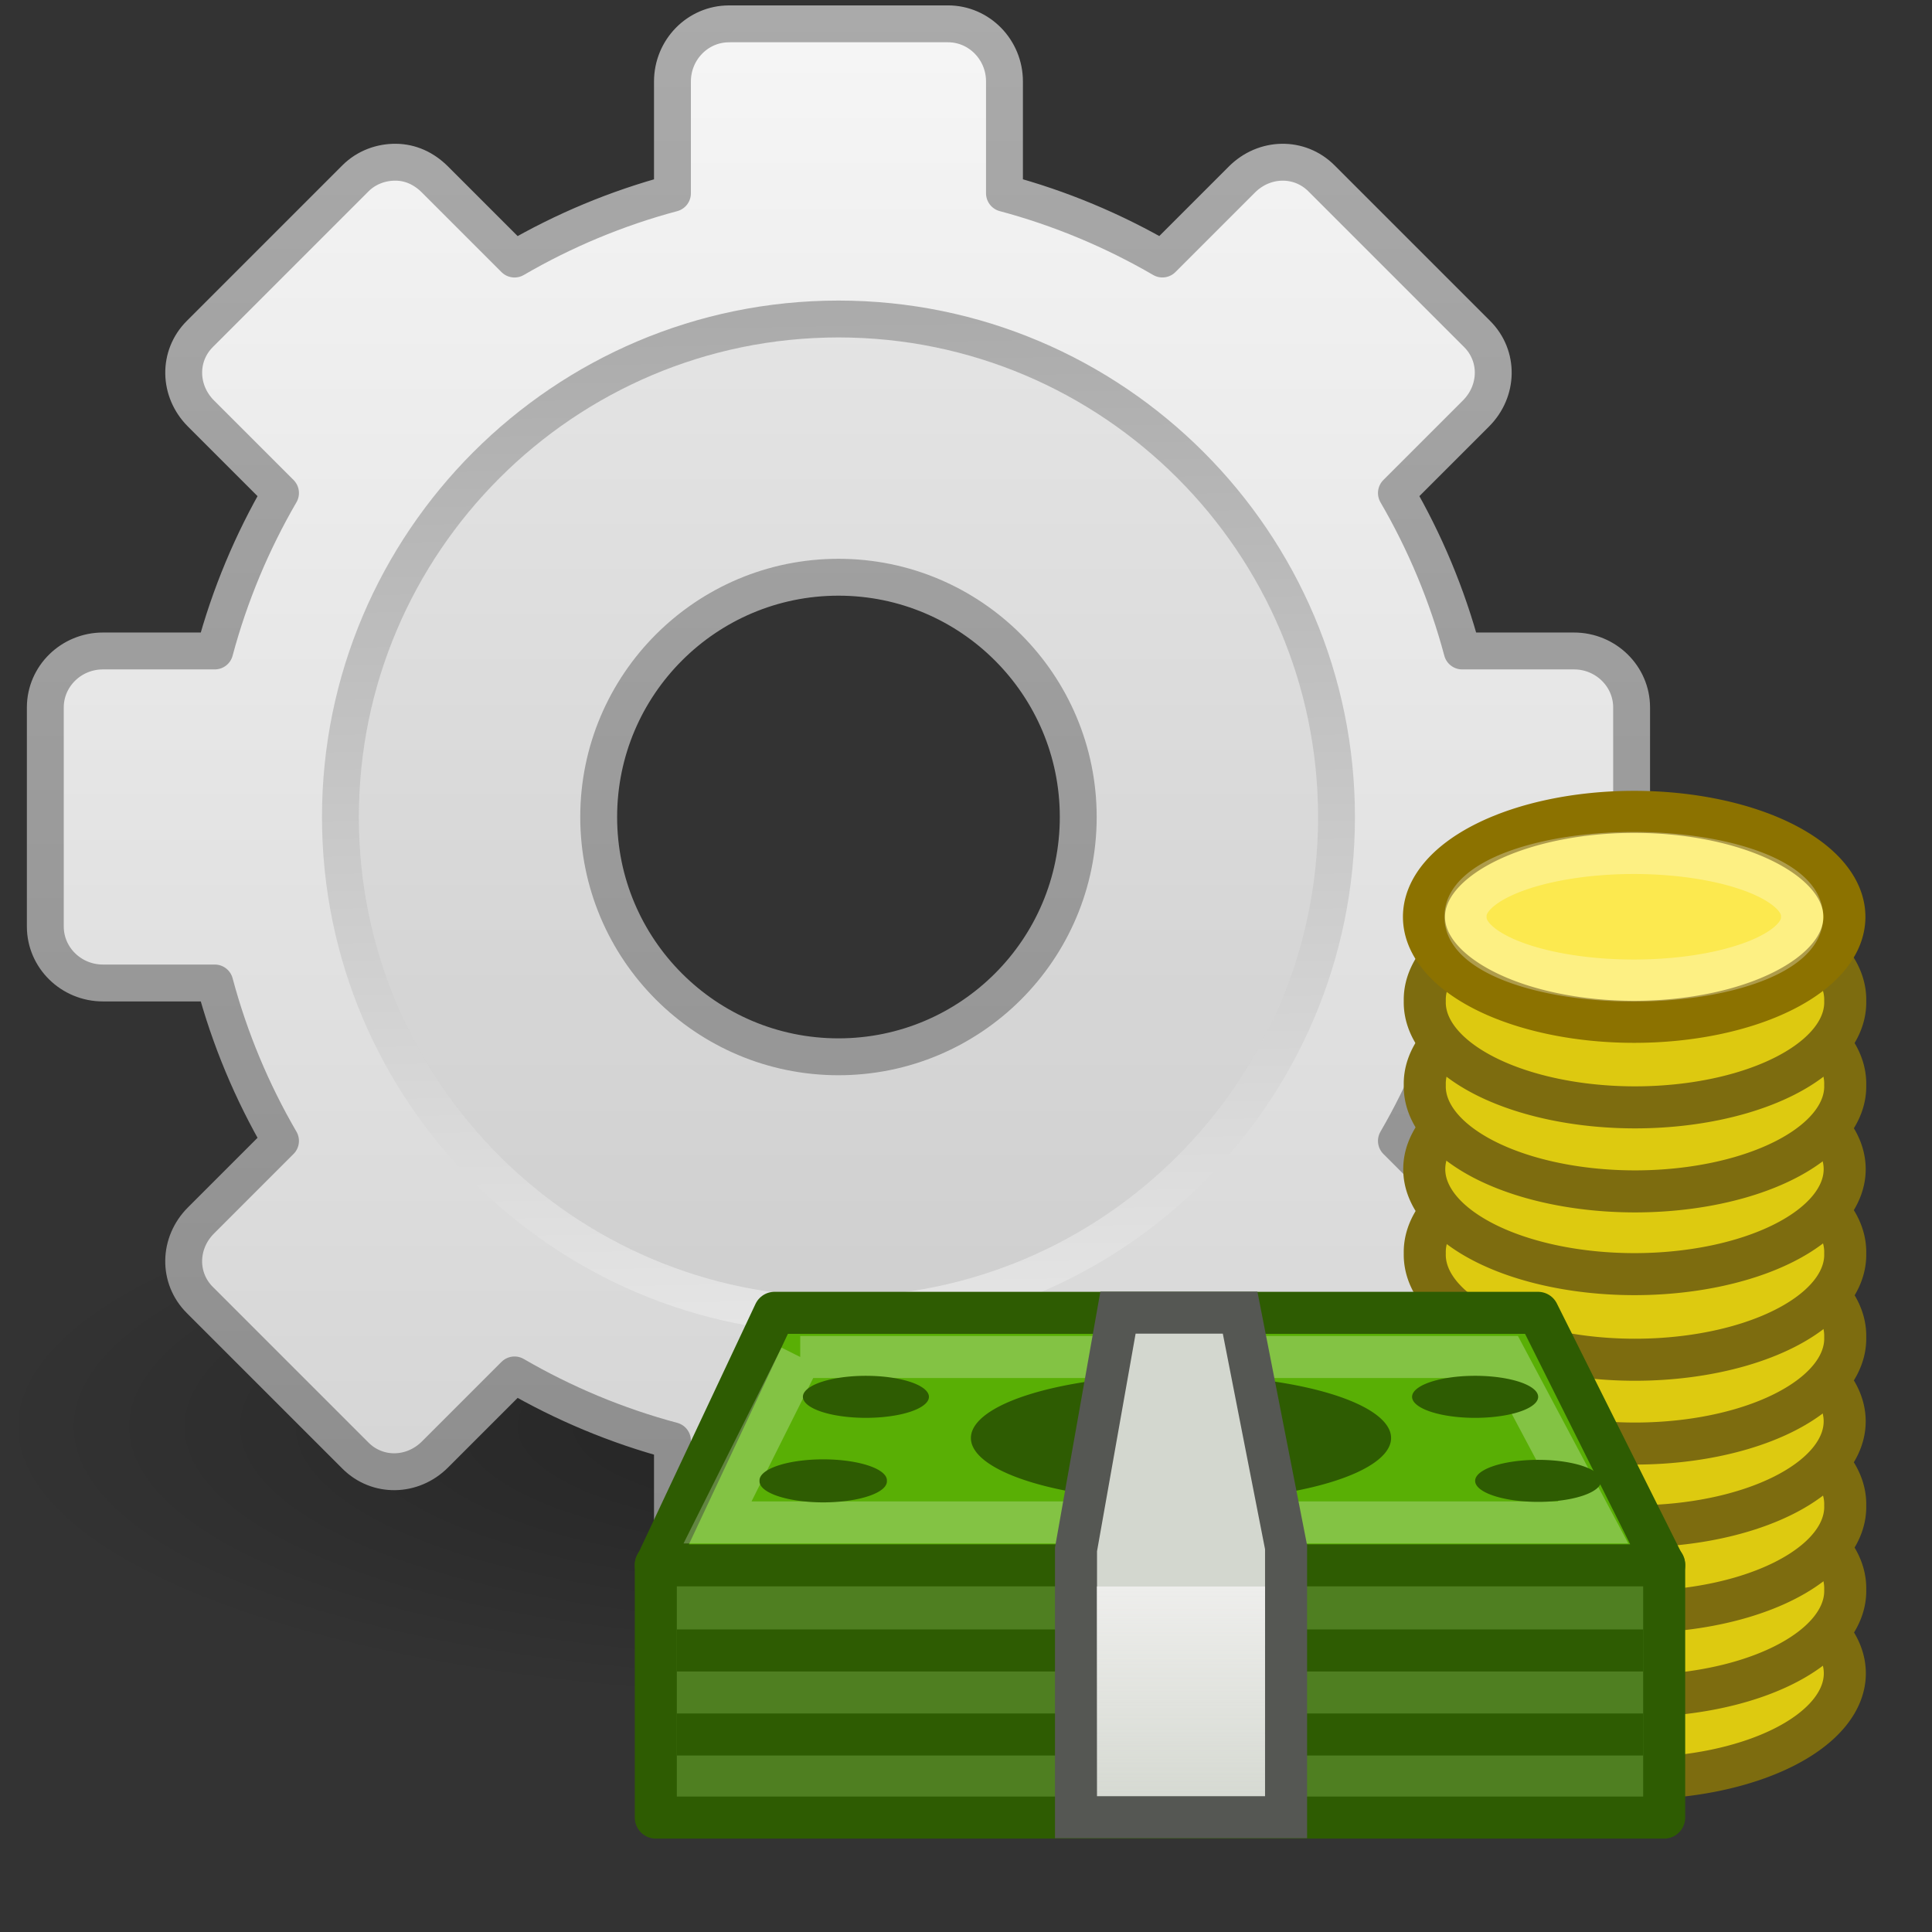 <?xml version="1.0" encoding="UTF-8" standalone="no"?>
<!-- Created with Inkscape (http://www.inkscape.org/) -->

<svg
   xmlns:dc="http://purl.org/dc/elements/1.1/"
   xmlns:cc="http://creativecommons.org/ns#"
   xmlns:rdf="http://www.w3.org/1999/02/22-rdf-syntax-ns#"
   xmlns:svg="http://www.w3.org/2000/svg"
   xmlns="http://www.w3.org/2000/svg"
   xmlns:xlink="http://www.w3.org/1999/xlink"
   xmlns:sodipodi="http://sodipodi.sourceforge.net/DTD/sodipodi-0.dtd"
   xmlns:inkscape="http://www.inkscape.org/namespaces/inkscape"
   width="48px"
   height="48px"
   id="svg6490"
   version="1.1"
   inkscape:version="0.48.3.1 r9886"
   sodipodi:docname="transactionprocess2.svg"
   inkscape:export-filename="/home/glic3rinu/orchestra/django-orchestra/orchestra/static/orchestra/icons/transaction.png"
   inkscape:export-xdpi="90"
   inkscape:export-ydpi="90">
  <rect width="100%" height="100%" fill="#333333" stroke="none"/>
  <defs
     id="defs6492">
    <linearGradient
       id="linearGradient8838-1">
      <stop
         offset="0"
         style="stop-color:black;stop-opacity:1"
         id="stop8840-1" />
      <stop
         offset="1"
         style="stop-color:black;stop-opacity:0"
         id="stop8842-1" />
    </linearGradient>
    <linearGradient
       id="linearGradient8647">
      <stop
         offset="0"
         style="stop-color:#8fb1dc;stop-opacity:1"
         id="stop8649" />
      <stop
         offset="1"
         style="stop-color:#3465a4;stop-opacity:1"
         id="stop8651" />
    </linearGradient>
    <linearGradient
       id="linearGradient12067-267-678-820-366-564">
      <stop
         offset="0"
         style="stop-color:#557695;stop-opacity:1"
         id="stop14112" />
      <stop
         offset="1"
         style="stop-color:#15395c;stop-opacity:1"
         id="stop14114" />
    </linearGradient>
    <linearGradient
       id="linearGradient8740-304-201-142-419-164">
      <stop
         offset="0"
         style="stop-color:#9e9e9e;stop-opacity:1"
         id="stop14118" />
      <stop
         offset="1"
         style="stop-color:#9e9e9e;stop-opacity:0"
         id="stop14120" />
    </linearGradient>
    <linearGradient
       id="linearGradient4873">
      <stop
         offset="0"
         style="stop-color:white;stop-opacity:1"
         id="stop4875" />
      <stop
         offset="1"
         style="stop-color:white;stop-opacity:0"
         id="stop4877" />
    </linearGradient>
    <linearGradient
       id="linearGradient4845">
      <stop
         offset="0"
         style="stop-color:white;stop-opacity:1"
         id="stop4847" />
      <stop
         offset="1"
         style="stop-color:#b6b6b6;stop-opacity:1"
         id="stop4849" />
    </linearGradient>
    <linearGradient
       id="linearGradient6035">
      <stop
         id="stop6037"
         offset="0"
         style="stop-color:#ffffff;stop-opacity:1;" />
      <stop
         id="stop6039"
         offset="1"
         style="stop-color:#ffffff;stop-opacity:0;" />
    </linearGradient>
    <linearGradient
       id="linearGradient6614">
      <stop
         id="stop6616"
         offset="0"
         style="stop-color:#ffffff;stop-opacity:1;" />
      <stop
         id="stop6618"
         offset="1"
         style="stop-color:#ffffff;stop-opacity:0;" />
    </linearGradient>
    <linearGradient
       id="linearGradient6621">
      <stop
         id="stop6623"
         offset="0"
         style="stop-color:#ffffff;stop-opacity:1;" />
      <stop
         id="stop6625"
         offset="1"
         style="stop-color:#ffffff;stop-opacity:0;" />
    </linearGradient>
    <linearGradient
       id="linearGradient3681-7">
      <stop
         offset="0"
         id="stop3683-1" />
      <stop
         offset="1"
         style="stop-opacity:0"
         id="stop3685-15" />
    </linearGradient>
    <linearGradient
       x1="17.554"
       y1="46"
       gradientTransform="matrix(1.757,0,0,1.397,-17.394,-16.412)"
       x2="17.554"
       gradientUnits="userSpaceOnUse"
       y2="35"
       id="linearGradient2803">
      <stop
         offset="0"
         style="stop-opacity:0"
         id="stop3705-9" />
      <stop
         offset=".5"
         id="stop3711-1" />
      <stop
         offset="1"
         style="stop-opacity:0"
         id="stop3707-7" />
    </linearGradient>
    <linearGradient
       id="linearGradient6875">
      <stop
         offset="0"
         id="stop6877" />
      <stop
         offset="1"
         style="stop-opacity:0"
         id="stop6879" />
    </linearGradient>
    <linearGradient
       x1="24.823"
       y1="15.378"
       gradientTransform="matrix(1.282,0,0,1.557,-6.07,-15.291)"
       x2="24.997"
       gradientUnits="userSpaceOnUse"
       y2="37.277"
       id="linearGradient2807">
      <stop
         offset="0"
         style="stop-color:#dac197"
         id="stop3201-9" />
      <stop
         offset=".239"
         style="stop-color:#c1a581"
         id="stop3203-4" />
      <stop
         offset=".276"
         style="stop-color:#dbc298"
         id="stop3205-9" />
      <stop
         offset="1"
         style="stop-color:#a68b60"
         id="stop3207-0" />
    </linearGradient>
    <linearGradient
       x1="15.464"
       y1="7.976"
       x2="15.464"
       gradientUnits="userSpaceOnUse"
       y2="45.042"
       id="linearGradient2809">
      <stop
         offset="0"
         style="stop-color:#c9af8b"
         id="stop3297-0" />
      <stop
         offset=".239"
         style="stop-color:#ad8757"
         id="stop3299-6" />
      <stop
         offset=".276"
         style="stop-color:#c2a57f"
         id="stop3301-1" />
      <stop
         offset="1"
         style="stop-color:#9d7d53"
         id="stop3303-5" />
    </linearGradient>
    <linearGradient
       x1="23.452"
       y1="30.555"
       gradientTransform="matrix(1.282,0,0,1.175,-6.07,-5.303)"
       x2="43.007"
       gradientUnits="userSpaceOnUse"
       y2="45.934"
       id="linearGradient2811">
      <stop
         offset="0"
         style="stop-color:#fff;stop-opacity:0"
         id="stop4561-6" />
      <stop
         offset="1"
         style="stop-color:#fff;stop-opacity:0"
         id="stop4563-1" />
    </linearGradient>
    <linearGradient
       x1="26"
       y1="22"
       x2="26"
       gradientUnits="userSpaceOnUse"
       y2="8"
       id="linearGradient2813">
      <stop
         offset="0"
         style="stop-color:#fff"
         id="stop3829-2" />
      <stop
         offset=".302"
         style="stop-color:#fff"
         id="stop4295-7" />
      <stop
         offset=".344"
         style="stop-color:#fff;stop-opacity:.69"
         id="stop4293-2" />
      <stop
         offset="1"
         style="stop-color:#fff;stop-opacity:0"
         id="stop3832-2" />
    </linearGradient>
    <linearGradient
       x1="44.995"
       y1="17.5"
       x2="3.005"
       gradientUnits="userSpaceOnUse"
       spreadMethod="reflect"
       y2="17.5"
       id="linearGradient2815">
      <stop
         offset="0"
         style="stop-color:#fff;stop-opacity:0"
         id="stop3277-4" />
      <stop
         offset=".245"
         style="stop-color:#fff"
         id="stop3283-8" />
      <stop
         offset=".773"
         style="stop-color:#fff"
         id="stop3285-71" />
      <stop
         offset="1"
         style="stop-color:#fff;stop-opacity:0"
         id="stop3279-7" />
    </linearGradient>
    <linearGradient
       x1="28.315"
       y1="20.71"
       gradientTransform="matrix(0,-0.615,-0.584,0,46.949,46.633)"
       x2="0.816"
       gradientUnits="userSpaceOnUse"
       y2="20.71"
       id="linearGradient2787-7">
      <stop
         offset="0"
         style="stop-color:#d7e866"
         id="stop2266-6" />
      <stop
         offset="1"
         style="stop-color:#8cab2a"
         id="stop2268-7" />
    </linearGradient>
    <linearGradient
       x1="13.472"
       y1="25.411"
       gradientTransform="matrix(0,0.713,-0.674,0,50.746,15.046)"
       x2="57.726"
       gradientUnits="userSpaceOnUse"
       y2="25.411"
       id="linearGradient2789">
      <stop
         offset="0"
         style="stop-color:#fff"
         id="stop4224-9" />
      <stop
         offset="1"
         style="stop-color:#fff;stop-opacity:0"
         id="stop4226-7" />
    </linearGradient>
    <linearGradient
       id="linearGradient8838-7">
      <stop
         offset="0"
         style="stop-color:black;stop-opacity:1"
         id="stop8840-0" />
      <stop
         offset="1"
         style="stop-color:black;stop-opacity:0"
         id="stop8842-7" />
    </linearGradient>
    <linearGradient
       gradientUnits="userSpaceOnUse"
       id="linearGradient3309"
       y2="122.899"
       x2="63.999"
       y1="3.1"
       x1="63.999">
      <stop
         offset="0"
         style="stop-color:#f6f6f6;stop-opacity:1"
         id="stop3311" />
      <stop
         offset="1"
         style="stop-color:#d2d2d2;stop-opacity:1"
         id="stop3313" />
    </linearGradient>
    <linearGradient
       id="linearGradient3397">
      <stop
         offset="0"
         style="stop-color:#aaa;stop-opacity:1"
         id="stop3399" />
      <stop
         offset="1"
         style="stop-color:#8c8c8c;stop-opacity:1"
         id="stop3401" />
    </linearGradient>
    <linearGradient
       id="linearGradient5128">
      <stop
         offset="0"
         style="stop-color:#e5e5e5;stop-opacity:1"
         id="stop5130" />
      <stop
         offset="1"
         style="stop-color:#ababab;stop-opacity:1"
         id="stop5132" />
    </linearGradient>
    <linearGradient
       id="linearGradient5048-6-8">
      <stop
         offset="0"
         style="stop-color:black;stop-opacity:0"
         id="stop5050-8-8" />
      <stop
         offset="0.5"
         style="stop-color:black;stop-opacity:1"
         id="stop5056-5-85" />
      <stop
         offset="1"
         style="stop-color:black;stop-opacity:0"
         id="stop5052-4-6" />
    </linearGradient>
    <linearGradient
       id="linearGradient5060-24-9">
      <stop
         offset="0"
         style="stop-color:black;stop-opacity:1"
         id="stop5062-0-4" />
      <stop
         offset="1"
         style="stop-color:black;stop-opacity:0"
         id="stop5064-0-9" />
    </linearGradient>
    <linearGradient
       id="linearGradient7195">
      <stop
         offset="0"
         style="stop-color:black;stop-opacity:1"
         id="stop7197" />
      <stop
         offset="1"
         style="stop-color:black;stop-opacity:0"
         id="stop7199" />
    </linearGradient>
    <linearGradient
       id="linearGradient2781-9-8">
      <stop
         offset="0"
         style="stop-color:#505050;stop-opacity:1"
         id="stop2783-4-9" />
      <stop
         offset="0.132"
         style="stop-color:#6e6e6e;stop-opacity:1"
         id="stop6301-6-7" />
      <stop
         offset="1"
         style="stop-color:#8c8c8c;stop-opacity:1"
         id="stop2785-8-3" />
    </linearGradient>
    <linearGradient
       id="linearGradient3690-3-1">
      <stop
         offset="0"
         style="stop-color:white;stop-opacity:1"
         id="stop3692-2-4" />
      <stop
         offset="1"
         style="stop-color:white;stop-opacity:0.469"
         id="stop3694-3-8" />
    </linearGradient>
    <linearGradient
       id="linearGradient6457-7-6">
      <stop
         offset="0"
         style="stop-color:white;stop-opacity:0.941"
         id="stop6459-6-3" />
      <stop
         offset="1"
         style="stop-color:white;stop-opacity:0.706"
         id="stop6461-5-9" />
    </linearGradient>
    <linearGradient
       id="linearGradient4168-6-2">
      <stop
         offset="0"
         style="stop-color:#f8cd70;stop-opacity:1"
         id="stop4170-5-3" />
      <stop
         offset="1"
         style="stop-color:#cc9110;stop-opacity:1"
         id="stop4172-4-3" />
    </linearGradient>
    <linearGradient
       id="linearGradient7219">
      <stop
         offset="0"
         style="stop-color:#f8cd70;stop-opacity:1"
         id="stop7221" />
      <stop
         offset="1"
         style="stop-color:#cc9110;stop-opacity:1"
         id="stop7223" />
    </linearGradient>
    <linearGradient
       id="linearGradient7226">
      <stop
         offset="0"
         style="stop-color:#f8cd70;stop-opacity:1"
         id="stop7228" />
      <stop
         offset="1"
         style="stop-color:#cc9110;stop-opacity:1"
         id="stop7230" />
    </linearGradient>
    <linearGradient
       id="linearGradient2264-2-33-7-4">
      <stop
         offset="0"
         style="stop-color:#d7e866;stop-opacity:1"
         id="stop2266-4-4-9-6" />
      <stop
         offset="1"
         style="stop-color:#8cab2a;stop-opacity:1"
         id="stop2268-7-6-9-7" />
    </linearGradient>
    <linearGradient
       gradientTransform="scale(2.179,0.459)"
       gradientUnits="userSpaceOnUse"
       id="linearGradient3003-2-74"
       y2="78.46"
       x2="17.436"
       y1="78.46"
       x1="8.718">
      <stop
         offset="0"
         style="stop-color:#ffffff;stop-opacity:1"
         id="stop3005-0-7" />
      <stop
         offset="1"
         style="stop-color:#ffffff;stop-opacity:0"
         id="stop3007-8-0" />
    </linearGradient>
    <linearGradient
       id="linearGradient3993-315-9-0-1">
      <stop
         offset="0"
         style="stop-color:#b5d5e7;stop-opacity:1"
         id="stop5200-1-7-4" />
      <stop
         offset="1"
         style="stop-color:#498bb3;stop-opacity:1"
         id="stop5202-9-2-4" />
    </linearGradient>
    <linearGradient
       id="linearGradient2490-640-9-9-9">
      <stop
         offset="0"
         style="stop-color:#335264;stop-opacity:1"
         id="stop5206-3-3-2" />
      <stop
         offset="1"
         style="stop-color:#7a96a7;stop-opacity:1"
         id="stop5208-3-0-4" />
    </linearGradient>
    <linearGradient
       id="linearGradient2264-2-33-7-2-7">
      <stop
         offset="0"
         style="stop-color:#d7e866;stop-opacity:1"
         id="stop2266-4-4-9-2-8" />
      <stop
         offset="1"
         style="stop-color:#8cab2a;stop-opacity:1"
         id="stop2268-7-6-9-2-3" />
    </linearGradient>
    <linearGradient
       gradientTransform="scale(2.179,0.459)"
       gradientUnits="userSpaceOnUse"
       id="linearGradient3003-2-7-0"
       y2="78.46"
       x2="17.436"
       y1="78.46"
       x1="8.718">
      <stop
         offset="0"
         style="stop-color:#ffffff;stop-opacity:1"
         id="stop3005-0-9-4" />
      <stop
         offset="1"
         style="stop-color:#ffffff;stop-opacity:0"
         id="stop3007-8-8-4" />
    </linearGradient>
    <linearGradient
       id="linearGradient3993-315-9-0-0-9">
      <stop
         offset="0"
         style="stop-color:#b5d5e7;stop-opacity:1"
         id="stop5200-1-7-0-7" />
      <stop
         offset="1"
         style="stop-color:#498bb3;stop-opacity:1"
         id="stop5202-9-2-1-6" />
    </linearGradient>
    <linearGradient
       id="linearGradient2490-640-9-9-3-4">
      <stop
         offset="0"
         style="stop-color:#335264;stop-opacity:1"
         id="stop5206-3-3-0-7" />
      <stop
         offset="1"
         style="stop-color:#7a96a7;stop-opacity:1"
         id="stop5208-3-0-0-4" />
    </linearGradient>
    <linearGradient
       id="linearGradient2264-2-33-7-0-7">
      <stop
         offset="0"
         style="stop-color:#d7e866;stop-opacity:1"
         id="stop2266-4-4-9-26-7" />
      <stop
         offset="1"
         style="stop-color:#8cab2a;stop-opacity:1"
         id="stop2268-7-6-9-4-6" />
    </linearGradient>
    <linearGradient
       gradientTransform="scale(2.179,0.459)"
       gradientUnits="userSpaceOnUse"
       id="linearGradient3003-2-8-2"
       y2="78.46"
       x2="17.436"
       y1="78.46"
       x1="8.718">
      <stop
         offset="0"
         style="stop-color:#ffffff;stop-opacity:1"
         id="stop3005-0-6-2" />
      <stop
         offset="1"
         style="stop-color:#ffffff;stop-opacity:0"
         id="stop3007-8-7-3" />
    </linearGradient>
    <linearGradient
       id="linearGradient3993-315-9-0-4-0">
      <stop
         offset="0"
         style="stop-color:#b5d5e7;stop-opacity:1"
         id="stop5200-1-7-3-0" />
      <stop
         offset="1"
         style="stop-color:#498bb3;stop-opacity:1"
         id="stop5202-9-2-7-0" />
    </linearGradient>
    <linearGradient
       id="linearGradient2490-640-9-9-8-5">
      <stop
         offset="0"
         style="stop-color:#335264;stop-opacity:1"
         id="stop5206-3-3-1-7" />
      <stop
         offset="1"
         style="stop-color:#7a96a7;stop-opacity:1"
         id="stop5208-3-0-09-0" />
    </linearGradient>
    <linearGradient
       id="linearGradient2264-2-39-6">
      <stop
         offset="0"
         style="stop-color:#d7e866;stop-opacity:1"
         id="stop2266-4-9-1" />
      <stop
         offset="1"
         style="stop-color:#8cab2a;stop-opacity:1"
         id="stop2268-7-5-6" />
    </linearGradient>
    <linearGradient
       id="linearGradient3926-5-1-8">
      <stop
         offset="0"
         style="stop-color:#5d8430;stop-opacity:1"
         id="stop3928-4-30-6" />
      <stop
         offset="1"
         style="stop-color:#6d9a38;stop-opacity:1"
         id="stop3930-8-9-0" />
    </linearGradient>
    <linearGradient
       id="linearGradient2264-2-3-9-6-7">
      <stop
         offset="0"
         style="stop-color:#d7e866;stop-opacity:1"
         id="stop2266-4-8-7-4-6" />
      <stop
         offset="1"
         style="stop-color:#8cab2a;stop-opacity:1"
         id="stop2268-7-3-4-0-6" />
    </linearGradient>
    <linearGradient
       id="linearGradient3926-5-9-1-5-0">
      <stop
         offset="0"
         style="stop-color:#5d8430;stop-opacity:1"
         id="stop3928-4-3-7-4-8" />
      <stop
         offset="1"
         style="stop-color:#6d9a38;stop-opacity:1"
         id="stop3930-8-7-0-6-0" />
    </linearGradient>
    <linearGradient
       id="linearGradient2264-4-48">
      <stop
         offset="0"
         style="stop-color:#d7e866;stop-opacity:1"
         id="stop2266-1-9" />
      <stop
         offset="1"
         style="stop-color:#8cab2a;stop-opacity:1"
         id="stop2268-8-2" />
    </linearGradient>
    <linearGradient
       id="linearGradient4222-9-4">
      <stop
         offset="0"
         style="stop-color:white;stop-opacity:1"
         id="stop4224-6-8" />
      <stop
         offset="1"
         style="stop-color:white;stop-opacity:0"
         id="stop4226-3-7" />
    </linearGradient>
    <linearGradient
       id="linearGradient3734">
      <stop
         offset="0"
         style="stop-color:black;stop-opacity:1"
         id="stop3736" />
      <stop
         offset="1"
         style="stop-color:black;stop-opacity:0"
         id="stop3738" />
    </linearGradient>
    <linearGradient
       id="linearGradient2707">
      <stop
         offset="0"
         style="stop-color:#eeeeec;stop-opacity:1"
         id="stop2709" />
      <stop
         offset="1"
         style="stop-color:#eeeeec;stop-opacity:0"
         id="stop2711" />
    </linearGradient>
    <linearGradient
       id="linearGradient7810">
      <stop
         offset="0"
         style="stop-color:#eeeeec;stop-opacity:1"
         id="stop7812" />
      <stop
         offset="1"
         style="stop-color:#eeeeec;stop-opacity:0"
         id="stop7814" />
    </linearGradient>
    <linearGradient
       id="linearGradient3793">
      <stop
         offset="0"
         style="stop-color:#8cab2a;stop-opacity:0"
         id="stop3795" />
      <stop
         offset="0.613"
         style="stop-color:#b1c948;stop-opacity:1"
         id="stop3797" />
      <stop
         offset="1"
         style="stop-color:#d7e866;stop-opacity:1"
         id="stop3799" />
    </linearGradient>
    <linearGradient
       id="linearGradient3480">
      <stop
         offset="0"
         style="stop-color:#548820;stop-opacity:1"
         id="stop3482" />
      <stop
         offset="1"
         style="stop-color:#548820;stop-opacity:0"
         id="stop3484" />
    </linearGradient>
    <linearGradient
       id="linearGradient4222">
      <stop
         offset="0"
         style="stop-color:white;stop-opacity:1"
         id="stop4224" />
      <stop
         offset="1"
         style="stop-color:white;stop-opacity:0"
         id="stop4226" />
    </linearGradient>
    <linearGradient
       id="linearGradient4168-0-6">
      <stop
         id="stop4170-6-1"
         style="stop-color:#ecb56c;stop-opacity:1"
         offset="0" />
      <stop
         id="stop4172-1-1"
         style="stop-color:#e86225;stop-opacity:1"
         offset="0.743" />
      <stop
         id="stop4174-5-5"
         style="stop-color:#b07c0b;stop-opacity:0"
         offset="1" />
    </linearGradient>
    <linearGradient
       id="linearGradient4176-2-8">
      <stop
         id="stop4178-6-4"
         style="stop-color:#cc7032;stop-opacity:1"
         offset="0" />
      <stop
         id="stop3223-8"
         style="stop-color:#bb2d13;stop-opacity:1"
         offset="0.739" />
      <stop
         id="stop4180-1-1"
         style="stop-color:#a87300;stop-opacity:0"
         offset="1" />
    </linearGradient>
    <linearGradient
       id="linearGradient7841">
      <stop
         offset="0"
         style="stop-color:white;stop-opacity:1"
         id="stop7843" />
      <stop
         offset="1"
         style="stop-color:white;stop-opacity:0"
         id="stop7845" />
    </linearGradient>
    <radialGradient
       inkscape:collect="always"
       xlink:href="#linearGradient3734"
       id="radialGradient3371"
       gradientUnits="userSpaceOnUse"
       gradientTransform="matrix(2.409,0,0,0.786,-5.023,32.608)"
       cx="12.047"
       cy="10.047"
       fx="12.047"
       fy="10.047"
       r="9.547" />
    <linearGradient
       inkscape:collect="always"
       xlink:href="#linearGradient2707"
       id="linearGradient3373"
       gradientUnits="userSpaceOnUse"
       gradientTransform="matrix(1,0,0,0.833,9.7317314e-7,6.49)"
       x1="18"
       y1="39"
       x2="18"
       y2="45.78" />
    <linearGradient
       inkscape:collect="always"
       xlink:href="#linearGradient2707"
       id="linearGradient3375"
       gradientUnits="userSpaceOnUse"
       gradientTransform="matrix(1,0,0,0.833,9.7317314e-7,6.49)"
       x1="18"
       y1="39"
       x2="18"
       y2="45.78" />
    <linearGradient
       inkscape:collect="always"
       xlink:href="#linearGradient2707-6"
       id="linearGradient8016"
       gradientUnits="userSpaceOnUse"
       gradientTransform="matrix(1.18,0,0,0.983,1004.561,319.079)"
       x1="18"
       y1="39"
       x2="18"
       y2="45.78" />
    <linearGradient
       id="linearGradient2707-6">
      <stop
         offset="0"
         style="stop-color:#eeeeec;stop-opacity:1"
         id="stop2709-5" />
      <stop
         offset="1"
         style="stop-color:#eeeeec;stop-opacity:0"
         id="stop2711-8" />
    </linearGradient>
    <linearGradient
       inkscape:collect="always"
       xlink:href="#linearGradient2707-6"
       id="linearGradient3467"
       gradientUnits="userSpaceOnUse"
       gradientTransform="matrix(1.18,0,0,0.983,1004.561,319.079)"
       x1="18"
       y1="39"
       x2="18"
       y2="45.78" />
    <linearGradient
       id="linearGradient5128-8">
      <stop
         id="stop5130-0"
         style="stop-color:#e5e5e5;stop-opacity:1"
         offset="0" />
      <stop
         id="stop5132-7"
         style="stop-color:#ababab;stop-opacity:1"
         offset="1" />
    </linearGradient>
    <linearGradient
       y2="20.895"
       x2="84.639"
       y1="105.105"
       x1="86.133"
       gradientTransform="matrix(0.357,0,0,0.357,614.081,329.917)"
       gradientUnits="userSpaceOnUse"
       id="linearGradient7609"
       xlink:href="#linearGradient5128-8"
       inkscape:collect="always" />
    <linearGradient
       id="linearGradient3397-4">
      <stop
         id="stop3399-1"
         style="stop-color:#aaa;stop-opacity:1"
         offset="0" />
      <stop
         id="stop3401-3"
         style="stop-color:#8c8c8c;stop-opacity:1"
         offset="1" />
    </linearGradient>
    <linearGradient
       gradientTransform="matrix(1.1,0,0,1.1,610.524,327.103)"
       y2="45"
       x2="37.201"
       y1="1"
       x1="37.201"
       gradientUnits="userSpaceOnUse"
       id="linearGradient7615"
       xlink:href="#linearGradient3397-4"
       inkscape:collect="always" />
    <linearGradient
       x1="63.999"
       y1="3.1"
       x2="63.999"
       y2="122.899"
       id="linearGradient3309-3"
       gradientUnits="userSpaceOnUse">
      <stop
         id="stop3311-9"
         style="stop-color:#f6f6f6;stop-opacity:1"
         offset="0" />
      <stop
         id="stop3313-3"
         style="stop-color:#d2d2d2;stop-opacity:1"
         offset="1" />
    </linearGradient>
    <linearGradient
       gradientTransform="matrix(1.1,0,0,1.1,610.524,327.103)"
       y2="45.017"
       x2="20.759"
       y1="1"
       x1="20.759"
       gradientUnits="userSpaceOnUse"
       id="linearGradient7612"
       xlink:href="#linearGradient3309-3"
       inkscape:collect="always" />
    <linearGradient
       id="linearGradient8838-7-8">
      <stop
         id="stop8840-0-3"
         style="stop-color:black;stop-opacity:1"
         offset="0" />
      <stop
         id="stop8842-7-8"
         style="stop-color:black;stop-opacity:0"
         offset="1" />
    </linearGradient>
    <radialGradient
       r="10.625"
       fy="4.625"
       fx="62.625"
       cy="4.625"
       cx="62.625"
       gradientTransform="matrix(2.382,0,0,0.779,487.78,366.984)"
       gradientUnits="userSpaceOnUse"
       id="radialGradient7618"
       xlink:href="#linearGradient8838-7-8"
       inkscape:collect="always" />
    <linearGradient
       id="linearGradient2789-4"
       y2="25.411"
       gradientUnits="userSpaceOnUse"
       x2="57.726"
       gradientTransform="matrix(0,0.713,-0.674,0,50.746,15.046)"
       y1="25.411"
       x1="13.472">
      <stop
         id="stop4224-9-7"
         style="stop-color:#fff"
         offset="0" />
      <stop
         id="stop4226-7-6"
         style="stop-color:#fff;stop-opacity:0"
         offset="1" />
    </linearGradient>
    <linearGradient
       y2="25.411"
       x2="57.726"
       y1="25.411"
       x1="13.472"
       gradientTransform="matrix(0,0.713,-0.674,0,50.746,15.046)"
       gradientUnits="userSpaceOnUse"
       id="linearGradient5912"
       xlink:href="#linearGradient2789-4"
       inkscape:collect="always" />
    <linearGradient
       id="linearGradient2787-7-2"
       y2="20.71"
       gradientUnits="userSpaceOnUse"
       x2="0.816"
       gradientTransform="matrix(0,-0.615,-0.584,0,46.949,46.633)"
       y1="20.71"
       x1="28.315">
      <stop
         id="stop2266-6-5"
         style="stop-color:#d7e866"
         offset="0" />
      <stop
         id="stop2268-7-4"
         style="stop-color:#8cab2a"
         offset="1" />
    </linearGradient>
    <linearGradient
       y2="20.71"
       x2="0.816"
       y1="20.71"
       x1="28.315"
       gradientTransform="matrix(0,-0.615,-0.584,0,46.949,46.633)"
       gradientUnits="userSpaceOnUse"
       id="linearGradient5910"
       xlink:href="#linearGradient2787-7-2"
       inkscape:collect="always" />
    <linearGradient
       id="linearGradient2815-2"
       y2="17.5"
       spreadMethod="reflect"
       gradientUnits="userSpaceOnUse"
       x2="3.005"
       y1="17.5"
       x1="44.995">
      <stop
         id="stop3277-4-0"
         style="stop-color:#fff;stop-opacity:0"
         offset="0" />
      <stop
         id="stop3283-8-2"
         style="stop-color:#fff"
         offset=".245" />
      <stop
         id="stop3285-71-2"
         style="stop-color:#fff"
         offset=".773" />
      <stop
         id="stop3279-7-3"
         style="stop-color:#fff;stop-opacity:0"
         offset="1" />
    </linearGradient>
    <linearGradient
       y2="17.5"
       x2="3.005"
       y1="17.5"
       x1="44.995"
       spreadMethod="reflect"
       gradientUnits="userSpaceOnUse"
       id="linearGradient5908"
       xlink:href="#linearGradient2815-2"
       inkscape:collect="always" />
    <linearGradient
       id="linearGradient2813-7"
       y2="8"
       gradientUnits="userSpaceOnUse"
       x2="26"
       y1="22"
       x1="26">
      <stop
         id="stop3829-2-9"
         style="stop-color:#fff"
         offset="0" />
      <stop
         id="stop4295-7-0"
         style="stop-color:#fff"
         offset=".302" />
      <stop
         id="stop4293-2-3"
         style="stop-color:#fff;stop-opacity:.69"
         offset=".344" />
      <stop
         id="stop3832-2-6"
         style="stop-color:#fff;stop-opacity:0"
         offset="1" />
    </linearGradient>
    <linearGradient
       y2="8"
       x2="26"
       y1="22"
       x1="26"
       gradientUnits="userSpaceOnUse"
       id="linearGradient5906"
       xlink:href="#linearGradient2813-7"
       inkscape:collect="always" />
    <linearGradient
       id="linearGradient2811-3"
       y2="45.934"
       gradientUnits="userSpaceOnUse"
       x2="43.007"
       gradientTransform="matrix(1.282,0,0,1.175,-6.07,-5.303)"
       y1="30.555"
       x1="23.452">
      <stop
         id="stop4561-6-9"
         style="stop-color:#fff;stop-opacity:0"
         offset="0" />
      <stop
         id="stop4563-1-4"
         style="stop-color:#fff;stop-opacity:0"
         offset="1" />
    </linearGradient>
    <linearGradient
       y2="45.934"
       x2="43.007"
       y1="30.555"
       x1="23.452"
       gradientTransform="matrix(1.282,0,0,1.175,-6.07,-5.303)"
       gradientUnits="userSpaceOnUse"
       id="linearGradient5904"
       xlink:href="#linearGradient2811-3"
       inkscape:collect="always" />
    <linearGradient
       id="linearGradient2809-2"
       y2="45.042"
       gradientUnits="userSpaceOnUse"
       x2="15.464"
       y1="7.976"
       x1="15.464">
      <stop
         id="stop3297-0-8"
         style="stop-color:#c9af8b"
         offset="0" />
      <stop
         id="stop3299-6-4"
         style="stop-color:#ad8757"
         offset=".239" />
      <stop
         id="stop3301-1-6"
         style="stop-color:#c2a57f"
         offset=".276" />
      <stop
         id="stop3303-5-4"
         style="stop-color:#9d7d53"
         offset="1" />
    </linearGradient>
    <linearGradient
       y2="45.042"
       x2="15.464"
       y1="7.976"
       x1="15.464"
       gradientUnits="userSpaceOnUse"
       id="linearGradient5902"
       xlink:href="#linearGradient2809-2"
       inkscape:collect="always" />
    <linearGradient
       id="linearGradient2807-2"
       y2="37.277"
       gradientUnits="userSpaceOnUse"
       x2="24.997"
       gradientTransform="matrix(1.282,0,0,1.557,-6.07,-15.291)"
       y1="15.378"
       x1="24.823">
      <stop
         id="stop3201-9-3"
         style="stop-color:#dac197"
         offset="0" />
      <stop
         id="stop3203-4-3"
         style="stop-color:#c1a581"
         offset=".239" />
      <stop
         id="stop3205-9-4"
         style="stop-color:#dbc298"
         offset=".276" />
      <stop
         id="stop3207-0-8"
         style="stop-color:#a68b60"
         offset="1" />
    </linearGradient>
    <linearGradient
       y2="37.277"
       x2="24.997"
       y1="15.378"
       x1="24.823"
       gradientTransform="matrix(1.282,0,0,1.557,-6.07,-15.291)"
       gradientUnits="userSpaceOnUse"
       id="linearGradient5900"
       xlink:href="#linearGradient2807-2"
       inkscape:collect="always" />
    <linearGradient
       id="linearGradient6875-2">
      <stop
         id="stop6877-3"
         offset="0" />
      <stop
         id="stop6879-6"
         style="stop-opacity:0"
         offset="1" />
    </linearGradient>
    <radialGradient
       r="5"
       cy="41.5"
       cx="5"
       gradientTransform="matrix(0.594,0,0,1.537,41.141,-103.94)"
       gradientUnits="userSpaceOnUse"
       id="radialGradient5898"
       xlink:href="#linearGradient3681-7-8"
       inkscape:collect="always" />
    <linearGradient
       id="linearGradient2803-2"
       y2="35"
       gradientUnits="userSpaceOnUse"
       x2="17.554"
       gradientTransform="matrix(1.757,0,0,1.397,-17.394,-16.412)"
       y1="46"
       x1="17.554">
      <stop
         id="stop3705-9-1"
         style="stop-opacity:0"
         offset="0" />
      <stop
         id="stop3711-1-0"
         offset=".5" />
      <stop
         id="stop3707-7-0"
         style="stop-opacity:0"
         offset="1" />
    </linearGradient>
    <linearGradient
       y2="35"
       x2="17.554"
       y1="46"
       x1="17.554"
       gradientTransform="matrix(1.757,0,0,1.397,-17.394,-16.412)"
       gradientUnits="userSpaceOnUse"
       id="linearGradient5896"
       xlink:href="#linearGradient2803-2"
       inkscape:collect="always" />
    <linearGradient
       id="linearGradient3681-7-8">
      <stop
         id="stop3683-1-1"
         offset="0" />
      <stop
         id="stop3685-15-8"
         style="stop-opacity:0"
         offset="1" />
    </linearGradient>
    <radialGradient
       r="5"
       cy="41.5"
       cx="5"
       gradientTransform="matrix(0.594,0,0,1.537,-6.66,-103.94)"
       gradientUnits="userSpaceOnUse"
       id="radialGradient5894"
       xlink:href="#linearGradient3681-7-8"
       inkscape:collect="always" />
    <linearGradient
       id="linearGradient6621-1">
      <stop
         style="stop-color:#ffffff;stop-opacity:1;"
         offset="0"
         id="stop6623-7" />
      <stop
         style="stop-color:#ffffff;stop-opacity:0;"
         offset="1"
         id="stop6625-6" />
    </linearGradient>
    <linearGradient
       id="linearGradient6614-6">
      <stop
         style="stop-color:#ffffff;stop-opacity:1;"
         offset="0"
         id="stop6616-4" />
      <stop
         style="stop-color:#ffffff;stop-opacity:0;"
         offset="1"
         id="stop6618-5" />
    </linearGradient>
    <linearGradient
       id="linearGradient6035-8">
      <stop
         style="stop-color:#ffffff;stop-opacity:1;"
         offset="0"
         id="stop6037-2" />
      <stop
         style="stop-color:#ffffff;stop-opacity:0;"
         offset="1"
         id="stop6039-9" />
    </linearGradient>
    <linearGradient
       id="linearGradient4845-5">
      <stop
         id="stop4847-8"
         style="stop-color:white;stop-opacity:1"
         offset="0" />
      <stop
         id="stop4849-1"
         style="stop-color:#b6b6b6;stop-opacity:1"
         offset="1" />
    </linearGradient>
    <linearGradient
       id="linearGradient4873-4">
      <stop
         id="stop4875-4"
         style="stop-color:white;stop-opacity:1"
         offset="0" />
      <stop
         id="stop4877-4"
         style="stop-color:white;stop-opacity:0"
         offset="1" />
    </linearGradient>
    <linearGradient
       id="linearGradient8740-304-201-142-419-164-2">
      <stop
         id="stop14118-3"
         style="stop-color:#9e9e9e;stop-opacity:1"
         offset="0" />
      <stop
         id="stop14120-9"
         style="stop-color:#9e9e9e;stop-opacity:0"
         offset="1" />
    </linearGradient>
    <linearGradient
       id="linearGradient12067-267-678-820-366-564-8">
      <stop
         id="stop14112-0"
         style="stop-color:#557695;stop-opacity:1"
         offset="0" />
      <stop
         id="stop14114-5"
         style="stop-color:#15395c;stop-opacity:1"
         offset="1" />
    </linearGradient>
    <linearGradient
       id="linearGradient8647-9">
      <stop
         id="stop8649-1"
         style="stop-color:#8fb1dc;stop-opacity:1"
         offset="0" />
      <stop
         id="stop8651-5"
         style="stop-color:#3465a4;stop-opacity:1"
         offset="1" />
    </linearGradient>
    <linearGradient
       id="linearGradient8838-1-7">
      <stop
         id="stop8840-1-2"
         style="stop-color:black;stop-opacity:1"
         offset="0" />
      <stop
         id="stop8842-1-8"
         style="stop-color:black;stop-opacity:0"
         offset="1" />
    </linearGradient>
  </defs>
  <sodipodi:namedview
     id="base"
     pagecolor="#ffffff"
     bordercolor="#666666"
     borderopacity="1.0"
     inkscape:pageopacity="0.0"
     inkscape:pageshadow="2"
     inkscape:zoom="4.9497474"
     inkscape:cx="57.689797"
     inkscape:cy="14.157112"
     inkscape:current-layer="layer1"
     showgrid="true"
     inkscape:grid-bbox="true"
     inkscape:document-units="px"
     inkscape:window-width="1920"
     inkscape:window-height="1024"
     inkscape:window-x="0"
     inkscape:window-y="27"
     inkscape:window-maximized="1" />
  <g
     id="layer1"
     inkscape:label="Layer 1"
     inkscape:groupmode="layer">
    <g
       inkscape:label="Layer 1"
       id="layer1-4"
       transform="matrix(0.876,0,0,0.876,-0.306,0.634)">
      <g
         inkscape:export-ydpi="160"
         inkscape:export-xdpi="160"
         inkscape:export-filename="/mnt/media/ucp/icons/daemon.png"
         transform="matrix(0.951,0,0,0.951,-581.59,-312.691)"
         id="g7620">
        <path
           inkscape:connector-curvature="0"
           d="m 662.234,370.588 c 0,4.572 -11.329,8.278 -25.305,8.278 -13.975,0 -25.305,-3.706 -25.305,-8.278 0,-4.572 11.329,-8.278 25.305,-8.278 13.975,0 25.305,3.706 25.305,8.278 l 0,0 z"
           id="path8836-9"
           style="opacity:0.3;fill:url(#radialGradient7618);fill-opacity:1;fill-rule:evenodd;stroke:none;stroke-width:1;marker:none;visibility:visible;display:inline;overflow:visible" />
        <path
           inkscape:connector-curvature="0"
           d="m 633.663,328.753 c -0.931,0 -1.685,0.772 -1.685,1.719 l 0,3.335 c -1.665,0.444 -3.255,1.113 -4.71,1.96 l -2.372,-2.372 c -0.335,-0.335 -0.736,-0.512 -1.169,-0.516 -0.433,-0.004 -0.874,0.152 -1.203,0.481 l -4.641,4.641 c -0.658,0.658 -0.635,1.703 0.034,2.372 l 2.372,2.372 c -0.846,1.455 -1.516,3.046 -1.96,4.71 l -3.335,0 c -0.947,0 -1.719,0.754 -1.719,1.685 l 0,6.532 c 0,0.931 0.772,1.685 1.719,1.685 l 3.335,0 c 0.444,1.665 1.113,3.255 1.96,4.71 l -2.372,2.372 c -0.67,0.67 -0.693,1.714 -0.034,2.372 l 4.641,4.641 c 0.658,0.658 1.703,0.635 2.372,-0.034 l 2.372,-2.372 c 1.455,0.846 3.046,1.516 4.71,1.96 l 0,3.335 c 0,0.947 0.754,1.719 1.685,1.719 l 6.532,0 c 0.931,0 1.685,-0.772 1.685,-1.719 l 0,-3.335 c 1.665,-0.444 3.255,-1.113 4.71,-1.96 l 2.372,2.372 c 0.67,0.67 1.714,0.693 2.372,0.034 l 4.641,-4.641 c 0.658,-0.658 0.635,-1.703 -0.034,-2.372 l -2.372,-2.372 c 0.846,-1.455 1.516,-3.046 1.96,-4.71 l 3.335,0 c 0.947,0 1.719,-0.754 1.719,-1.685 l 0,-6.532 c 0,-0.931 -0.772,-1.685 -1.719,-1.685 l -3.335,0 c -0.444,-1.665 -1.113,-3.255 -1.96,-4.71 l 2.372,-2.372 c 0.67,-0.67 0.693,-1.714 0.034,-2.372 l -4.641,-4.641 c -0.658,-0.658 -1.703,-0.635 -2.372,0.034 l -2.372,2.372 c -1.455,-0.846 -3.046,-1.516 -4.71,-1.96 l 0,-3.335 c 0,-0.947 -0.754,-1.719 -1.685,-1.719 l -6.532,0 z m 3.266,16.503 c 3.948,0 7.151,3.204 7.151,7.151 0,3.948 -3.204,7.151 -7.151,7.151 -3.948,0 -7.151,-3.204 -7.151,-7.151 0,-3.948 3.204,-7.151 7.151,-7.151 z"
           id="rect3267"
           style="fill:url(#linearGradient7612);fill-opacity:1;fill-rule:nonzero;stroke:url(#linearGradient7615);stroke-width:1.1;stroke-linecap:butt;stroke-linejoin:round;stroke-miterlimit:4;stroke-opacity:1;stroke-dasharray:none;stroke-dashoffset:0;marker:none;visibility:visible;display:block;overflow:visible;enable-background:accumulate" />
        <path
           inkscape:connector-curvature="0"
           d="m 636.929,337.555 c -8.19,0 -14.853,6.663 -14.853,14.853 0,8.19 6.663,14.853 14.853,14.853 8.19,0 14.853,-6.663 14.853,-14.853 0,-8.19 -6.663,-14.853 -14.853,-14.853 z"
           id="path28"
           style="fill:none;stroke:url(#linearGradient7609);stroke-width:1.1;stroke-miterlimit:4;stroke-dasharray:none" />
        <path
           inkscape:connector-curvature="0"
           d="m 636.929,338.105 c -7.887,0 -14.303,6.416 -14.303,14.303 0,7.887 6.416,14.303 14.303,14.303 7.887,0 14.303,-6.416 14.303,-14.303 0,-7.887 -6.416,-14.303 -14.303,-14.303 z m 0,6.601 c 4.251,0 7.701,3.45 7.701,7.701 0,4.251 -3.45,7.701 -7.701,7.701 -4.251,0 -7.701,-3.45 -7.701,-7.701 0,-4.251 3.45,-7.701 7.701,-7.701 z"
           id="path3315"
           style="opacity:0.05;fill:#000000;fill-opacity:1;stroke:none" />
      </g>
    </g>
    <g
       id="g3440"
       transform="translate(0.606,-2.424)">
      <g
         transform="matrix(0.885,0,0,0.885,-890.277,-275.445)"
         id="g8099">
        <path
           inkscape:connector-curvature="0"
           d="m 1057.068,360.952 a 5.901,2.947 0 1 1 -11.803,0 5.901,2.947 0 1 1 11.803,0 z"
           id="path2773-8"
           style="fill:#ddca10;fill-opacity:1;fill-rule:evenodd;stroke:#7d6c0f;stroke-width:1.18;stroke-miterlimit:4;stroke-opacity:1;stroke-dasharray:none" />
        <path
           inkscape:connector-curvature="0"
           d="m 1057.079,358.601 a 5.902,2.947 0 1 1 -11.803,0 5.902,2.947 0 1 1 11.803,0 z"
           id="path2777-6"
           style="fill:#ddca10;fill-opacity:1;fill-rule:evenodd;stroke:#7d6c0f;stroke-width:1.18;stroke-miterlimit:4;stroke-opacity:1;stroke-dasharray:none" />
        <path
           inkscape:connector-curvature="0"
           d="m 1057.079,356.242 a 5.902,2.947 0 1 1 -11.803,0 5.902,2.947 0 1 1 11.803,0 z"
           id="path2781-2"
           style="fill:#ddca10;fill-opacity:1;fill-rule:evenodd;stroke:#7d6c0f;stroke-width:1.18;stroke-miterlimit:4;stroke-opacity:1;stroke-dasharray:none" />
        <path
           inkscape:connector-curvature="0"
           d="m 1057.064,353.877 a 5.901,2.947 0 1 1 -11.803,0 5.901,2.947 0 1 1 11.803,0 z"
           id="path2785-4"
           style="fill:#ddca10;fill-opacity:1;fill-rule:evenodd;stroke:#7d6c0f;stroke-width:1.18;stroke-miterlimit:4;stroke-opacity:1;stroke-dasharray:none" />
        <path
           inkscape:connector-curvature="0"
           d="m 1057.079,351.516 a 5.902,2.947 0 1 1 -11.803,0 5.902,2.947 0 1 1 11.803,0 z"
           id="path2789-7"
           style="fill:#ddca10;fill-opacity:1;fill-rule:evenodd;stroke:#7d6c0f;stroke-width:1.18;stroke-miterlimit:4;stroke-opacity:1;stroke-dasharray:none" />
        <path
           inkscape:connector-curvature="0"
           d="m 1057.079,349.163 a 5.902,2.947 0 1 1 -11.803,0 5.902,2.947 0 1 1 11.803,0 z"
           id="path2797-9"
           style="fill:#ddca10;fill-opacity:1;fill-rule:evenodd;stroke:#7d6c0f;stroke-width:1.18;stroke-miterlimit:4;stroke-opacity:1;stroke-dasharray:none" />
        <path
           inkscape:connector-curvature="0"
           d="m 1057.064,346.798 a 5.901,2.947 0 1 1 -11.803,0 5.901,2.947 0 1 1 11.803,0 z"
           id="path2799-3"
           style="fill:#ddca10;fill-opacity:1;fill-rule:evenodd;stroke:#7d6c0f;stroke-width:1.18;stroke-miterlimit:4;stroke-opacity:1;stroke-dasharray:none" />
        <path
           inkscape:connector-curvature="0"
           d="m 1057.079,344.437 a 5.902,2.947 0 1 1 -11.803,0 5.902,2.947 0 1 1 11.803,0 z"
           id="path2801-9"
           style="fill:#ddca10;fill-opacity:1;fill-rule:evenodd;stroke:#7d6c0f;stroke-width:1.18;stroke-miterlimit:4;stroke-opacity:1;stroke-dasharray:none" />
        <path
           inkscape:connector-curvature="0"
           d="m 1057.079,342.078 a 5.902,2.947 0 1 1 -11.803,0 5.902,2.947 0 1 1 11.803,0 z"
           id="path2809-2"
           style="fill:#ddc910;fill-opacity:1;fill-rule:evenodd;stroke:#7d6c0f;stroke-width:1.18;stroke-miterlimit:4;stroke-opacity:1;stroke-dasharray:none" />
        <path
           inkscape:connector-curvature="0"
           d="m 1057.056,339.715 a 5.901,2.947 0 1 1 -11.803,0 5.901,2.947 0 1 1 11.803,0 z"
           id="path2793-8"
           style="fill:#fce94f;fill-opacity:1;fill-rule:evenodd;stroke:#8c7200;stroke-width:1.18;stroke-miterlimit:4;stroke-opacity:1;stroke-dasharray:none" />
        <path
           inkscape:connector-curvature="0"
           d="m 1055.866,339.713 a 4.723,1.765 0 1 1 -9.445,0 4.723,1.765 0 1 1 9.445,0 z"
           id="path2795-3"
           style="opacity:0.3;fill:none;stroke:#ffffff;stroke-width:1.18;stroke-miterlimit:4;stroke-opacity:1;stroke-dasharray:none" />
      </g>
      <g
         transform="matrix(0.885,0,0,0.885,-879.09,-274.47)"
         id="g8085">
        <path
           inkscape:connector-curvature="0"
           d="m 1011.048,356.793 28.308,0 0,7.107 -28.308,0 0,-7.107 z"
           id="path2321-7"
           style="fill:#4f7f21;fill-opacity:1;fill-rule:evenodd;stroke:#2e5c02;stroke-width:1.18;stroke-linejoin:round;stroke-miterlimit:4;stroke-opacity:1" />
        <path
           inkscape:connector-curvature="0"
           d="m 1014.381,349.73 21.434,0 3.541,7.088 -28.308,0 3.333,-7.088 z"
           id="path2323-9"
           style="fill:#59af05;fill-opacity:1;fill-rule:evenodd;stroke:#2e5c02;stroke-width:1.18;stroke-linejoin:round;stroke-miterlimit:4;stroke-opacity:1" />
        <rect
           width="27.129"
           height="1.18"
           x="1011.638"
           y="360.977"
           id="rect2325-6"
           style="fill:#2e5c02;fill-opacity:1;fill-rule:evenodd;stroke:none" />
        <rect
           width="27.129"
           height="1.18"
           x="1011.638"
           y="358.618"
           id="rect2327-0"
           style="fill:#2e5c02;fill-opacity:1;fill-rule:evenodd;stroke:none" />
        <path
           inkscape:connector-curvature="0"
           d="m 1015.103,350.97 -2.322,4.644 24.585,0 -2.47,-4.644 -19.794,0 z"
           id="path2329-4"
           style="opacity:0.25;fill:none;stroke:#ffffff;stroke-width:1.18;stroke-miterlimit:4;stroke-opacity:1" />
        <path
           inkscape:connector-curvature="0"
           d="m 1031.689,353.267 a 5.898,1.769 0 0 1 -11.795,0 5.898,1.769 0 1 1 11.795,0 z"
           id="path2746-1"
           style="fill:#2e5c02;fill-opacity:1;fill-rule:evenodd;stroke:none" />
        <path
           inkscape:connector-curvature="0"
           d="m 1024.023,349.724 -1.179,6.649 0,7.515 5.897,0 0,-7.579 -1.29,-6.585 -3.428,0 z"
           id="path2715-0"
           style="fill:#d3d7cf;fill-opacity:1;fill-rule:evenodd;stroke:#555753;stroke-width:1.18;stroke-miterlimit:4;stroke-opacity:1;stroke-dasharray:none" />
        <path
           inkscape:connector-curvature="0"
           d="m 1017.535,354.447 a 1.788,0.59 0 1 1 -3.575,0 1.788,0.59 0 1 1 3.575,0 z"
           id="path2748-4"
           style="fill:#2e5c02;fill-opacity:1;fill-rule:evenodd;stroke:none" />
        <path
           inkscape:connector-curvature="0"
           d="m 1037.587,354.447 a 1.769,0.59 0 1 1 -3.538,0 1.769,0.59 0 1 1 3.538,0 z"
           id="path2750-8"
           style="fill:#2e5c02;fill-opacity:1;fill-rule:evenodd;stroke:none" />
        <path
           inkscape:connector-curvature="0"
           d="m 1035.818,352.088 a 1.769,0.59 0 1 1 -3.539,0 1.769,0.59 0 1 1 3.539,0 z"
           id="path2752-7"
           style="fill:#2e5c02;fill-opacity:1;fill-rule:evenodd;stroke:none" />
        <path
           inkscape:connector-curvature="0"
           d="m 1018.715,352.088 a 1.769,0.59 0 1 1 -3.538,0 1.769,0.59 0 1 1 3.538,0 z"
           id="path2754-0"
           style="fill:#2e5c02;fill-opacity:1;fill-rule:evenodd;stroke:none" />
        <rect
           width="4.718"
           height="5.898"
           x="1023.433"
           y="357.412"
           id="rect2673-0"
           style="fill:url(#linearGradient3467);fill-opacity:1;fill-rule:evenodd;stroke:none" />
      </g>
    </g>
  </g>
</svg>
